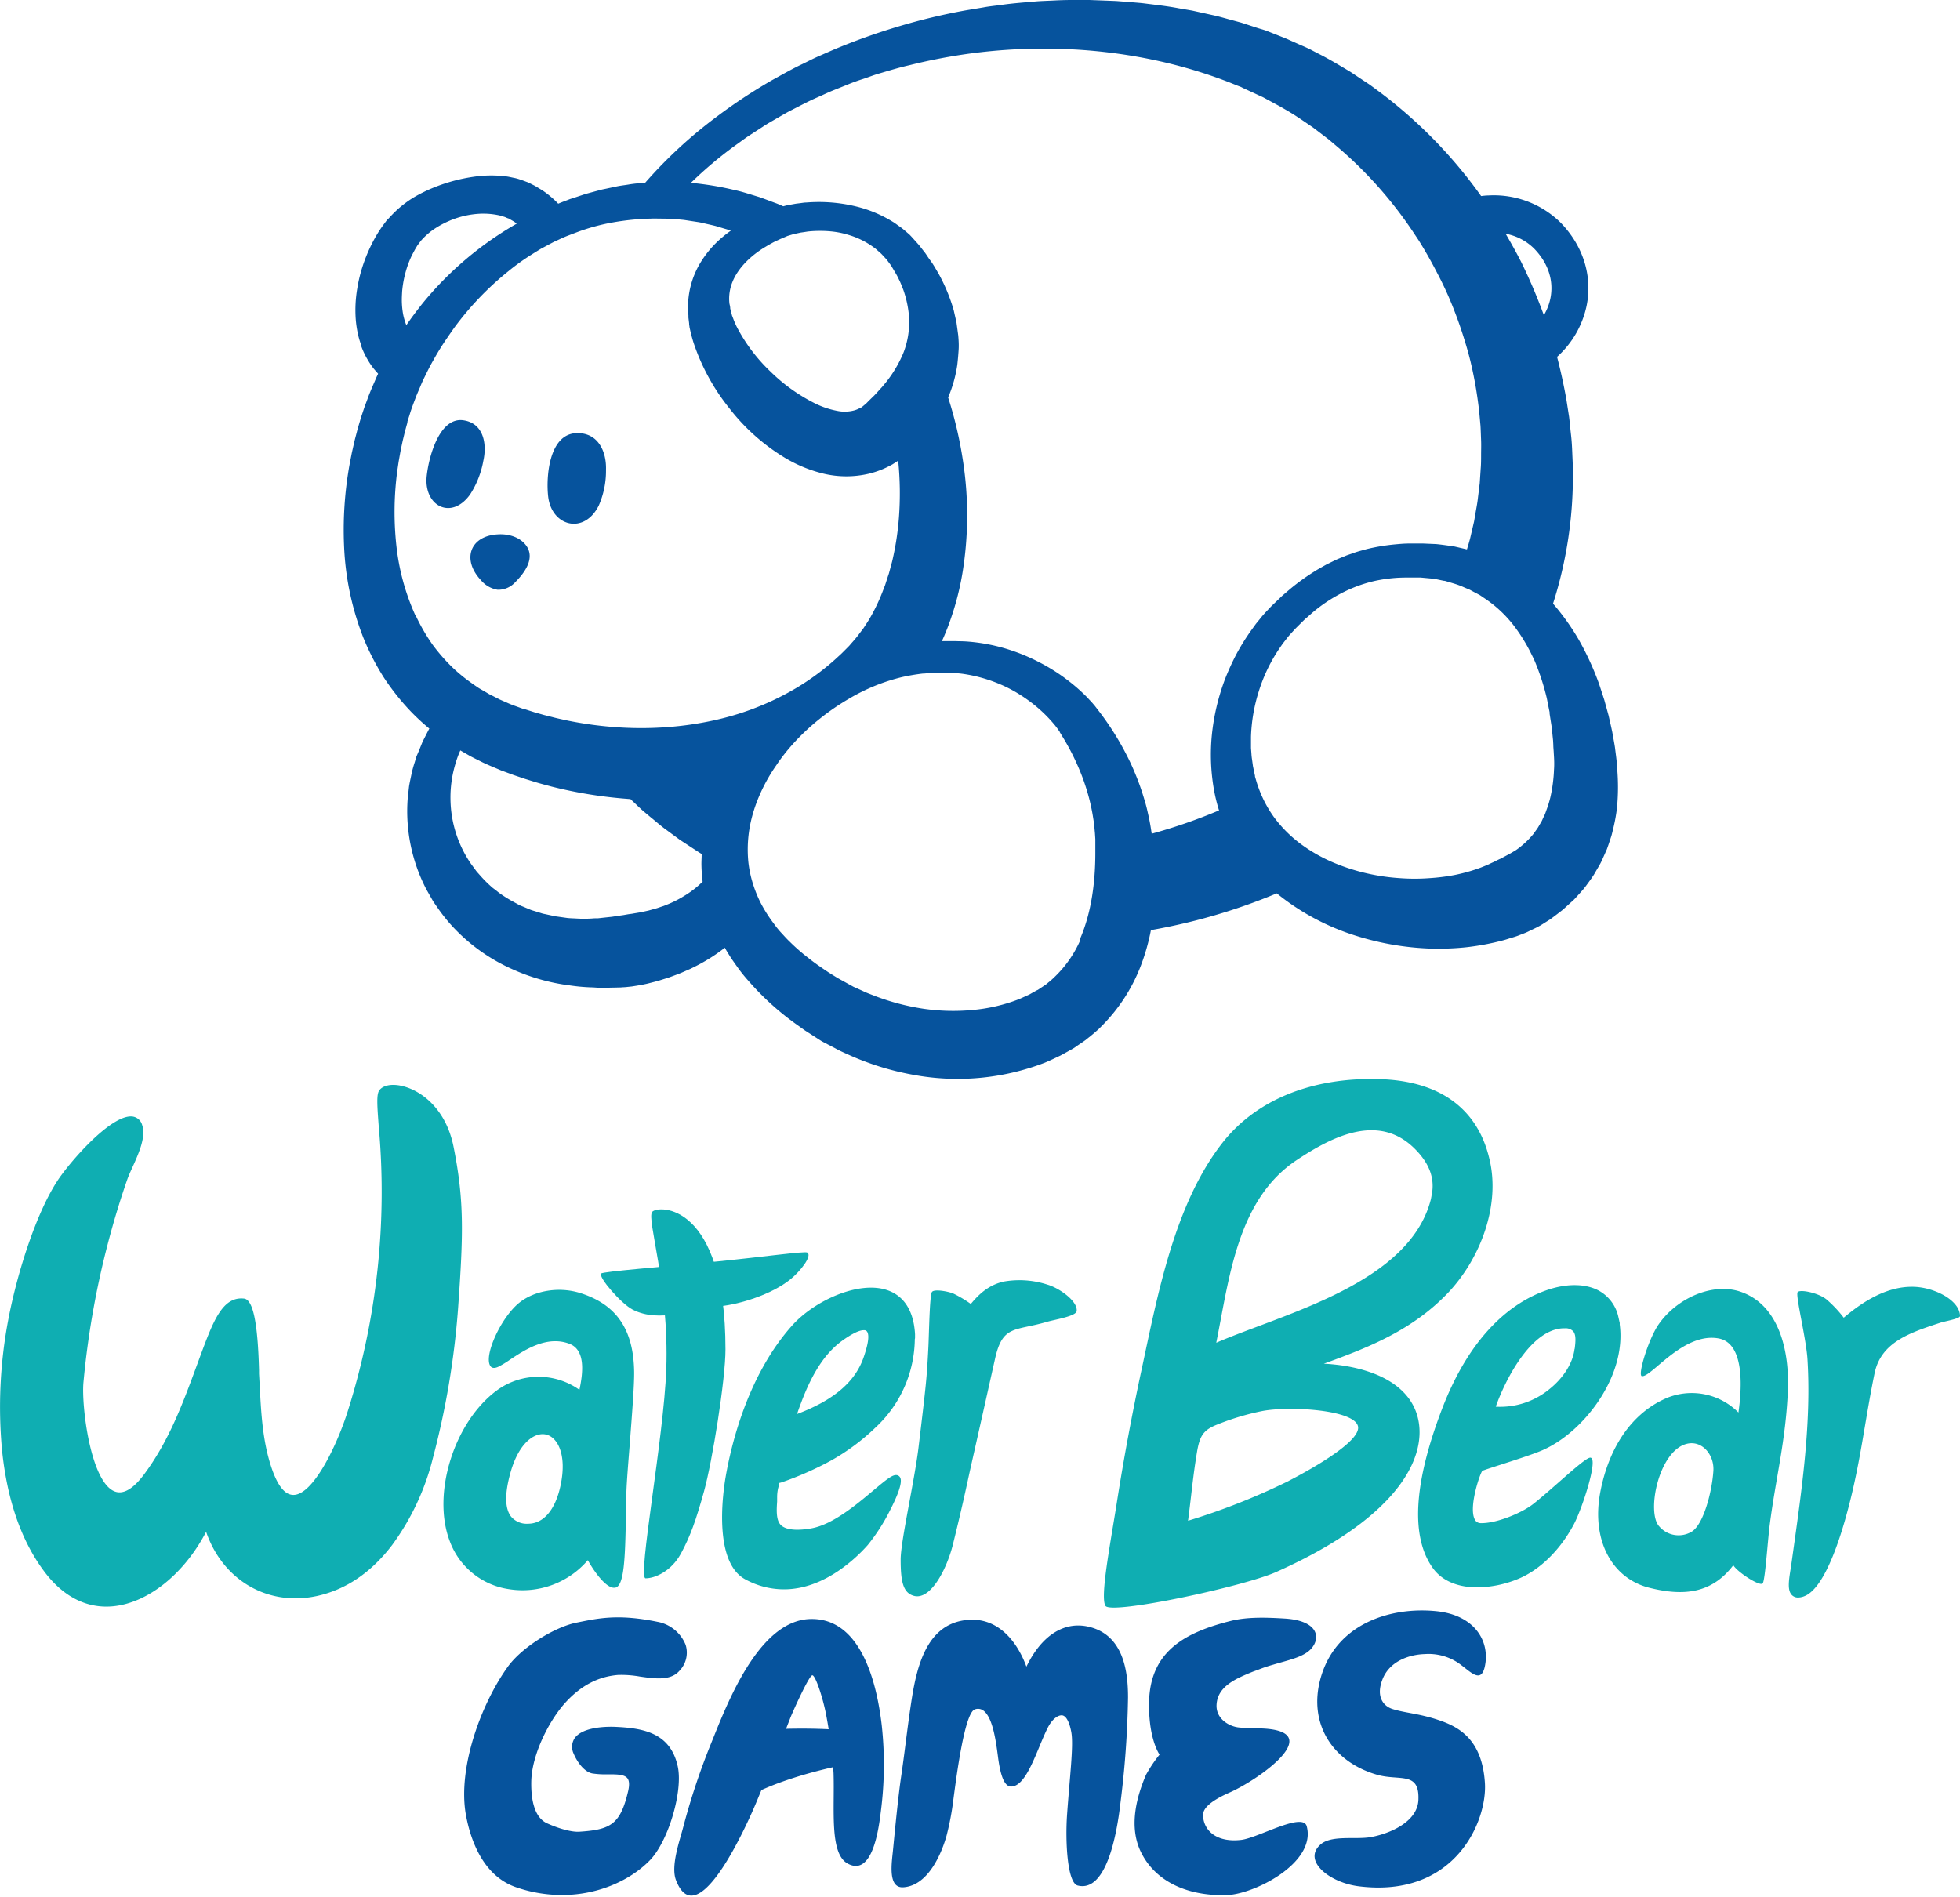 <svg id="Layer_1" data-name="Layer 1" xmlns="http://www.w3.org/2000/svg" viewBox="0 0 500 484" preserveAspectRatio="xMinYMin meet">
  <title>Water Bear Games</title>
  <g>
    <g>
      <path d="M144.44,434.17c3.91-4.19,8.23-6.42,13.23-6.83a27.07,27.07,0,0,1,5.62.42c3.81,0.54,7.75,1.1,10-1.44a6.64,6.64,0,0,0,1.61-6.67,9.61,9.61,0,0,0-7.22-5.87c-10.11-2.06-15.15-.88-20.66.23s-13.9,6.26-17.49,11.26c-6.87,9.56-12.75,25.77-10.71,37.58,1,5.64,3.93,15.57,12.77,18.64a35.78,35.78,0,0,0,11.78,2c9.45,0,17.59-3.89,22.43-8.88,4.69-4.83,8.47-17.57,7.1-23.91-1.91-8.82-9.16-9.84-16.42-10.13-0.78,0-7.68-.22-9.88,2.9a4,4,0,0,0-.24,4c0.62,1.53,2.4,4.53,4.72,5a22.37,22.37,0,0,0,4.07.23c2.12,0,4.12,0,4.9,1,0.49,0.62.55,1.72,0.19,3.29-2,8.48-4.43,9.83-12.43,10.35-2.31.15-5.91-1.07-8.28-2.16-3.48-1.6-4.09-6.72-4-10.73C135.69,447.53,140.19,438.73,144.44,434.17Z" fill="#06539d"/>
      <g>
        <path d="M224.93,440.15c-1.17-10.12-5-27.08-17.82-27.08H207c-12.79.05-20.76,19.69-25,30.25l-0.65,1.61a175.54,175.54,0,0,0-7.1,21.4c-0.91,3.45-3.18,9.82-1.8,13.38,5.64,14.64,18.91-16,20.62-20.18l0.94-2.27c2.88-6.86,5.46-13.44,7.62-19,0.53-1.37,4.75-10.79,5.59-10.83s2.87,6.32,3.6,10.46a120,120,0,0,1,1.82,14.47c0.31,9.3-1.11,20.59,3.64,23.13,6.4,3.42,7.93-9.29,8.43-13.35A92.6,92.6,0,0,0,224.93,440.15Z" fill="#06539d"/>
        <path d="M218.85,444.27c-0.24-2.65-.71-2.76-2.67-2.8-0.42,0-.93,0-1.54-0.07-3.64-.27-7.45-0.39-11.66-0.35-6.71.06-14.44,0.59-21,4.16l-0.34.18,0.21,0.33a24.84,24.84,0,0,1,2.8,7.08,25.44,25.44,0,0,0,2.88,7.27l0.19,0.3,0.29-.2c4.12-2.92,10.79-5.68,19.31-8,2.15-.58,4.3-1.1,6.37-1.55,0.18,0,.59-0.08,1.05-0.13,1.81-.19,3.22-0.37,3.63-0.85C219.16,448.81,219,446.33,218.85,444.27Z" fill="#06539d"/>
      </g>
      <path d="M287.76,433.1c0-6.16-.91-16.07-10.24-18.1-6.29-1.36-11.93,2.47-15.68,10.23-2.58-7-7.84-13.1-16-11.81-9.1,1.44-11.79,10.85-13.22,19.86-0.6,3.79-1.1,7.66-1.58,11.4-0.36,2.82-.74,5.74-1.16,8.59-0.74,5.09-1.45,12.33-2.07,18.72-0.32,3.27-1.39,9.78,2.62,9.53,6.56-.4,9.95-9.21,11.05-13.21a70.64,70.64,0,0,0,1.72-9.11c0.88-6.68,2.94-22.33,5.51-23.08a2.32,2.32,0,0,1,2,.21c2.46,1.58,3.31,7.49,3.87,11.84,0.59,4.62,1.57,7.69,3.38,7.65,4-.08,6.55-9.46,9.25-14.86,1.38-2.77,3-3.43,3.8-3.3,1,0.17,1.82,1.77,2.28,4.27,0.62,3.41-.39,11.3-1.08,21.05-0.48,6.88.06,17.42,2.71,18.09,7.14,1.8,9.91-12.38,10.9-21A240.64,240.64,0,0,0,287.76,433.1Z" fill="#06539d"/>
      <path d="M319.55,426.53L321,426a37.55,37.55,0,0,1,3.83-1.29c3.93-1.18,7.82-1.93,9.72-4.13,2.46-2.85,1.59-7.12-6.84-7.63-4.35-.26-9.3-0.47-13.58.57-12.15,3-20.72,8-21,20.72-0.15,8,1.82,12.11,2.67,13.44a35.39,35.39,0,0,0-3.45,5.14c-2.3,5.38-4.52,13.11-1.3,19.7,3.69,7.56,11.86,11.25,21.79,11,7-.15,23-8.18,20.51-17.57-1-3.71-12.45,3-16.73,3.48-6.18.72-9.54-2.29-9.73-6.22-0.1-2,2.42-3.95,6.83-5.89,7.61-3.36,25.41-16,7.42-16.34-1.54,0-3.14-.06-5-0.22-2.52-.22-6-2.18-5.79-5.84C310.61,430.2,315.36,428.25,319.55,426.53Z" fill="#06539d"/>
      <path d="M377.45,427.4c-1.41.48-3.53-1.87-5.6-3.22a13.59,13.59,0,0,0-8.38-2.16c-3.86.1-9,1.75-10.81,6.49-1.74,4.49.33,6.84,2.61,7.54,3.14,1,6.76,1.12,11.82,2.84s11,4.86,11.71,16c0.64,9.65-7.56,29.49-32.23,26.37-7.45-.94-14.3-6.51-9.76-10.61,2.81-2.54,9-1.24,12.85-1.93,4.7-.83,12.14-3.86,12.18-9.72,0.22-7.11-4.88-4.56-10.55-6.19-11.39-3.28-17.52-13-14.48-24.36,3.79-14.17,17.9-18.62,29.78-17.36,9.15,1,13.12,7,12.37,13.05C378.69,426.22,378.16,427.16,377.45,427.4Z" fill="#06539d"/>
    </g>
    <g>
      <path d="M412.54,196.05c-0.06-1.76-.34-3.5-0.55-5.29-0.13-.89-0.3-1.77-0.46-2.67l-0.24-1.35-0.3-1.39-0.64-2.81-0.69-2.5-0.39-1.42-0.45-1.39-0.92-2.81a73.37,73.37,0,0,0-5.19-11.27,60.48,60.48,0,0,0-6.53-9.14,106.64,106.64,0,0,0,5.06-33.87c0-1.53-.09-3.06-0.15-4.59s-0.14-3.07-.32-4.59-0.3-3.06-.49-4.58l-0.71-4.56c-0.65-3.61-1.43-7.21-2.36-10.77a24.23,24.23,0,0,0,7.53-13c1.56-7.57-.85-15.31-6.62-21.24a24.27,24.27,0,0,0-18.47-6.94c-0.61,0-1.21.08-1.81,0.15a120.31,120.31,0,0,0-25.57-26.3l-1.9-1.41-0.95-.7-1-.66-3.94-2.62c-2.72-1.62-5.41-3.27-8.24-4.68l-2.1-1.1c-0.73-.35-1.49-0.69-2.23-1l-2.24-1-1.12-.5c-0.38-.18-0.69-0.28-1-0.42L323.43,8l-0.26-.1a4,4,0,0,0-.48-0.18l-0.56-.18L321,7.21l-2.22-.73c-0.74-.24-1.48-0.49-2.22-0.72l-2.25-.61c-1.5-.4-3-0.85-4.5-1.19l-4.53-1-1.13-.25L303,2.51l-2.28-.39c-3-.58-6.08-0.9-9.12-1.29-1.52-.16-3.05-0.26-4.57-0.39l-2.28-.18-2.29-.09L277.94,0h-4.55c-1.52,0-3,.05-4.54.13s-3,.11-4.52.23c-3,.27-6,0.47-9,0.91-1.49.21-3,.34-4.45,0.62l-4.42.74a155.06,155.06,0,0,0-17.31,4.14,163.08,163.08,0,0,0-16.57,5.94l-4,1.75c-1.33.59-2.62,1.27-3.92,1.9-2.63,1.23-5.13,2.69-7.66,4.07a138.67,138.67,0,0,0-14.32,9.46,117.31,117.31,0,0,0-18.08,16.72c-1.46.12-2.92,0.24-4.36,0.49-0.91.15-1.84,0.25-2.75,0.43l-2.72.58c-0.45.1-.91,0.18-1.36,0.29l-1.35.36-2.69.73-2.65.88-1.33.43-1.3.5c-0.57.21-1.13,0.44-1.69,0.67a24.28,24.28,0,0,0-4.05-3.41l-1.65-1-0.31-.18L135,46.68c-0.13-.06-0.21-0.11-0.4-0.18l-0.64-.24c-0.45-.17-0.94-0.34-1.47-0.52a11.17,11.17,0,0,0-1.58-.4c-0.54-.11-1.11-0.25-1.71-0.33a30.48,30.48,0,0,0-8.31.08,43.45,43.45,0,0,0-9.94,2.64,38.75,38.75,0,0,0-5.35,2.6,27.46,27.46,0,0,0-5.31,4.18l-0.16.16,0,0-0.17.19L99.8,55l-0.24.27-0.48.53L98.85,56a3.79,3.79,0,0,0-.26.31L98,57.1a32.79,32.79,0,0,0-2,3,41.13,41.13,0,0,0-3,6.4,37.76,37.76,0,0,0-1.86,7.07,32.67,32.67,0,0,0-.4,7.77,27.38,27.38,0,0,0,.63,4.16A18.76,18.76,0,0,0,92,87.65l0.18,0.54,0,0.13,0,0.07,0.07,0.18,0.07,0.19,0.15,0.38,0.25,0.58c0.19,0.42.36,0.75,0.53,1.09s0.37,0.68.56,1a19.67,19.67,0,0,0,1.33,2c0.41,0.53.85,1,1.32,1.55-0.21.43-.42,0.86-0.6,1.31-0.75,1.75-1.54,3.48-2.17,5.28l-0.5,1.34-0.25.67-0.24.73-0.42,1.26c-0.14.42-.28,0.83-0.41,1.32-0.27.93-.57,1.88-0.8,2.79s-0.49,1.82-.7,2.73l-0.62,2.75-0.54,2.76a94.17,94.17,0,0,0-1.37,22.38,71.94,71.94,0,0,0,4.84,22,63,63,0,0,0,5.17,10.08,61.39,61.39,0,0,0,7,8.82,57.08,57.08,0,0,0,4.67,4.31c-0.48.89-.93,1.8-1.39,2.7l-0.36.72-0.3.74-0.6,1.49L106.24,193l-0.46,1.53a28.33,28.33,0,0,0-.83,3.07c-0.2,1-.45,2.06-0.61,3.1L104,203.78A43.19,43.19,0,0,0,108.81,227l1.41,2.48a11.27,11.27,0,0,0,.76,1.19l0.8,1.15a44.63,44.63,0,0,0,3.4,4.28A46.61,46.61,0,0,0,131,247.41a50.86,50.86,0,0,0,14.33,4,48.48,48.48,0,0,0,5.42.5c0.79,0,1.52.11,2.19,0.1l1.8,0,3.31-.07,0.21,0,0.73-.06c0.49,0,1.2-.1,2.14-0.19,1.1-.17,2.59-0.39,4.15-0.76l2.49-.64,2.81-.88c1-.36,2-0.73,3.1-1.16l1.65-.72,0.85-.37,0.86-.43a44.52,44.52,0,0,0,7.17-4.4c0.23-.17.45-0.36,0.68-0.54q0.53,0.93,1.1,1.83c0.71,1.16,1.51,2.25,2.3,3.36s1.65,2.16,2.54,3.16A70.51,70.51,0,0,0,202.67,261l1.62,1.16,0.82,0.58,0.2,0.14,0.1,0.07,0.33,0.21,0.39,0.25,3.1,2,0.4,0.25,0.48,0.26,1,0.52,1.92,1c1.3,0.74,2.54,1.25,3.81,1.83a70.19,70.19,0,0,0,16,4.93,61.91,61.91,0,0,0,33.68-3.06c1.35-.56,2.69-1.21,4-1.83l2-1.1,1-.56,0.48-.28,0.43-.29,0.09-.07,0.18-.13,1.48-1,0.74-.52c0.29-.22.63-0.51,0.95-0.76q1-.79,1.9-1.6l0.47-.41c0.15-.13.27-0.27,0.4-0.4l0.79-.8a44,44,0,0,0,9.41-14.52,53.23,53.23,0,0,0,2.76-9.56,150.89,150.89,0,0,0,32.11-9.38,60.74,60.74,0,0,0,18.88,10.39,71.73,71.73,0,0,0,20.42,3.7,69.6,69.6,0,0,0,8.81-.32,64.3,64.3,0,0,0,7.54-1.27c1.14-.27,2.22-0.52,3.23-0.85s2-.58,2.84-0.92,1.67-.61,2.45-1,1.54-.74,2.19-1.06l0.88-.47,0.55-.34,0.85-.54,0.7-.44,0.3-.18s1.19-.85,3.33-2.52l1.71-1.55,1-.9c0.34-.31.65-0.7,1-1.06,0.66-.76,1.42-1.53,2.11-2.46s1.43-1.92,2.12-3l1-1.72a19.29,19.29,0,0,0,1-1.83l0.89-2c0.15-.34.31-0.67,0.44-1l0.37-1.06,0.73-2.19c0.22-.75.38-1.51,0.57-2.28a44.55,44.55,0,0,0,.86-4.79A55.07,55.07,0,0,0,412.54,196.05ZM391.36,63.43c3.6,3.7,5.07,8.22,4.14,12.74a13.92,13.92,0,0,1-1.66,4.25A137.46,137.46,0,0,0,388,66.73c-1.23-2.4-2.54-4.76-3.91-7.09A13.81,13.81,0,0,1,391.36,63.43ZM102.54,75a26.58,26.58,0,0,1,.82-5.15,25.24,25.24,0,0,1,1.73-4.74c0.37-.69.77-1.48,1.1-2l0.25-.42a1.76,1.76,0,0,1,.18-0.26l0.22-.29,0.43-.57,0.22-.28h0l0.06-.06a17.74,17.74,0,0,1,3.17-2.77,23.58,23.58,0,0,1,3.78-2.06,22.58,22.58,0,0,1,7.39-1.84,18.93,18.93,0,0,1,5.49.39c0.35,0.08.65,0.2,0.95,0.28a3.52,3.52,0,0,1,.73.25,4.84,4.84,0,0,0,.47.2l0.21,0.07c0.07,0,.23.13,0.33,0.18l1.37,0.79-0.31-.18,0.69,0.52a86.16,86.16,0,0,0-23.95,20.25c-1.46,1.83-2.87,3.7-4.2,5.63a4,4,0,0,1-.29-0.73,15.06,15.06,0,0,1-.58-2.22,20.81,20.81,0,0,1-.24-5C102.66,73.25,102.44,76.71,102.54,75Zm3.42,82a58,58,0,0,1-4.81-17.47,79.56,79.56,0,0,1,.18-19.27l0.36-2.44,0.43-2.43c0.15-.81.33-1.61,0.5-2.42s0.37-1.56.55-2.34c0.08-.37.2-0.81,0.32-1.23l0.35-1.28,0.09-.32,0-.16,0-.07,0.19-.59,0.38-1.18c0.46-1.58,1.08-3.11,1.66-4.67,0.05-.15.12-0.29,0.18-0.44,0.25-.62.53-1.23,0.79-1.85s0.63-1.54,1-2.27c0.74-1.49,1.45-3,2.29-4.44a67.22,67.22,0,0,1,3.64-5.9q0.87-1.28,1.77-2.55a77,77,0,0,1,13.88-14.5,56.35,56.35,0,0,1,5.94-4.26q1.15-.73,2.31-1.43l2.2-1.18,1.1-.58,1.13-.52c0.75-.35,1.5-0.7,2.26-1l2.12-.81,0.19-.07a52.11,52.11,0,0,1,9.65-2.63,63.67,63.67,0,0,1,9.45-.92,18,18,0,0,1,1.88,0h0.52c0.8,0,1.59,0,2.38.08L173.29,56l1.18,0.11,1.17,0.18L178,56.65c0.78,0.11,1.53.32,2.3,0.49s1.52,0.34,2.28.53l2.23,0.67c0.55,0.15,1.09.32,1.62,0.51-0.72.52-1.44,1.06-2.14,1.66a26.22,26.22,0,0,0-6,7.18,22,22,0,0,0-2.76,9.88c0,0.95,0,1.92.09,2.89v0.31l0,0.25,0.06,0.51,0.12,1,0,0.25v0.06s0.06,0.3.08,0.4v0l0,0.15,0.13,0.6,0.27,1.21c0.22,0.78.43,1.57,0.68,2.34a53.77,53.77,0,0,0,9.07,16.59,51.78,51.78,0,0,0,14.38,12.78,35.23,35.23,0,0,0,9.68,3.94,25.08,25.08,0,0,0,11.61,0,22.91,22.91,0,0,0,5.67-2.21l0.33-.18,0.36-.23,0.73-.47,0.34-.23a82.91,82.91,0,0,1,.19,14.5,72.16,72.16,0,0,1-1.61,10.69c-0.17.81-.42,1.57-0.61,2.33l-0.3,1.12c-0.1.37-.24,0.72-0.35,1.07l-0.67,2.07-0.74,1.91a47.9,47.9,0,0,1-3,6.27c-0.49.87-1,1.61-1.46,2.32l-0.33.51-0.31.4-0.56.74a31,31,0,0,1-2.12,2.59l-0.86,1,0.25-.29-0.78.79-1,1c-0.38.39-.86,0.8-1.37,1.28a63.62,63.62,0,0,1-9.84,7.39,69.77,69.77,0,0,1-12.37,5.92c-1.75.64-3.6,1.23-5.55,1.76-1.68.46-3.44,0.87-5.26,1.23a84.36,84.36,0,0,1-11.87,1.49,88.69,88.69,0,0,1-8.93.06A96.05,96.05,0,0,1,145,183.89l-0.3-.06c-1.29-.29-2.61-0.55-3.9-0.9l-2-.5-1.87-.53-0.47-.13-0.53-.17-1.07-.34-1.07-.35-0.13,0-0.08,0-0.16-.06-0.46-.17c-1.24-.46-2.52-0.87-3.71-1.44-0.59-.26-1.2-0.51-1.79-0.78l0,0-1.78-.91-0.9-.45-0.86-.51-1.73-1c-0.88-.58-1.74-1.19-2.6-1.82a42,42,0,0,1-3.8-3.13,46.22,46.22,0,0,1-5.47-6.2A48.8,48.8,0,0,1,106,156.94ZM200.9,60.2l1.28-.39c0.42-.13.93-0.21,1.39-0.32l0.7-.15,0.71-.1c0.47-.06.93-0.16,1.4-0.2a29.91,29.91,0,0,1,5.63,0,22.11,22.11,0,0,1,4.41.88,20.56,20.56,0,0,1,6.69,3.36c0.42,0.29.75,0.64,1.1,0.93a7.74,7.74,0,0,1,.91.86l0.73,0.79,0.32,0.34,0.25,0.34,0.9,1.21,1,1.69a16.26,16.26,0,0,1,1,1.87c0.36,0.67.7,1.6,1.1,2.58a26.92,26.92,0,0,1,1.38,5.93c0,0.44.09,0.89,0.1,1.35A21.35,21.35,0,0,1,230.47,90a31.19,31.19,0,0,1-5.31,8.56l-0.17.21c-0.67.71-1.29,1.44-2,2.17L221.9,102l-0.55.55-0.27.28-0.14.14h0l-0.52.43-0.37.31-0.18.15-0.09.08h0a0.44,0.44,0,0,0-.18.07l-0.07.06,0,0-0.1,0a6.23,6.23,0,0,1-1.56.65,9.34,9.34,0,0,1-4.23.12,22.08,22.08,0,0,1-5.58-1.84,44.8,44.8,0,0,1-11.46-8.15,43.23,43.23,0,0,1-8.68-11.52c-0.25-.52-0.46-1-0.69-1.55l-0.29-.77-0.15-.39,0-.1a1.86,1.86,0,0,0,0,.24l0-.06-0.06-.25-0.26-1-0.13-.5-0.06-.25,0-.12V78.61c0-.38-0.12-0.76-0.2-1.16a11.29,11.29,0,0,1,.79-5.56c1.46-3.61,4.78-6.77,8.45-8.94l0.38-.23c0.33-.2.67-0.39,1-0.57s0.93-.52,1.42-0.73l0.72-.33,0.36-.17,0,0-0.09,0,0.1,0,0.2-.08ZM174.6,228.55a27.65,27.65,0,0,1-4.72,2.36l-0.57.23-0.58.19-1.12.38-2.15.6-2,.44-1.8.3c-0.57.12-1,.14-1.47,0.22l-1.2.21c-0.93.13-1.65,0.23-2.13,0.31l-0.72.11-2.24.24-1.34.15c-0.49,0-1,0-1.59.06a32.45,32.45,0,0,1-3.94,0c-0.73-.05-1.51-0.05-2.31-0.14l-2.49-.35-0.66-.09-0.65-.15-1.35-.29c-0.45-.11-0.94-0.17-1.39-0.32l-1.4-.44c-0.47-.15-1-0.28-1.45-0.46l-1.43-.6c-0.48-.21-1-0.38-1.48-0.63L131,230.1a31.06,31.06,0,0,1-2.92-1.77,14.64,14.64,0,0,1-1.42-1.06c-0.46-.38-1-0.71-1.42-1.13a30.75,30.75,0,0,1-2.65-2.66l-0.64-.72a5.89,5.89,0,0,1-.62-0.76l-1.18-1.6a29.76,29.76,0,0,1-5.23-16.25,29.72,29.72,0,0,1,1.29-9.38,24.4,24.4,0,0,1,1.22-3.31l0.29,0.17,2.3,1.32c0.78,0.41,1.56.79,2.34,1.18,1.55,0.81,3.14,1.44,4.71,2.11l0.59,0.25,0.29,0.12,0.39,0.14,1.06,0.39,1.05,0.39,0.53,0.2,0.6,0.2,2.38,0.8,2.3,0.71c1.52,0.48,3,.85,4.56,1.27a114,114,0,0,0,17.85,3l2.17,0.18c0.49,0.47,1,.93,1.46,1.38s1.23,1.17,1.85,1.71l1.89,1.58c1.25,1,2.45,2.09,3.71,3l3.65,2.69,3.6,2.36c0.59,0.38,1.16.77,1.74,1.12L179,217.9c0,0.93-.08,1.87-0.06,2.81a39.77,39.77,0,0,0,.3,4.23A24.32,24.32,0,0,1,174.6,228.55Zm100.78,11.77a29.06,29.06,0,0,1-6.21,8.8,19.76,19.76,0,0,1-1.78,1.58c-0.15.13-.25,0.23-0.44,0.38l-0.75.51-1.5,1-0.05,0-0.29.15-0.61.33-1.21.69c-0.88.38-1.73,0.8-2.62,1.17a43,43,0,0,1-11.76,2.75,52.75,52.75,0,0,1-12.64-.32,59.23,59.23,0,0,1-12.42-3.29c-1-.4-2.05-0.76-2.92-1.2l-1.37-.62-0.69-.31-0.35-.15-0.4-.22-3.22-1.78-0.4-.22c-0.14-.08,0,0,0,0l-0.17-.1-0.71-.44-1.41-.88c-1.83-1.21-3.64-2.45-5.3-3.78a50,50,0,0,1-4.75-4.16c-0.76-.72-1.42-1.48-2.12-2.23s-1.32-1.54-1.9-2.35a36.46,36.46,0,0,1-3.06-4.74l-0.11-.2a31.49,31.49,0,0,1-2.4-6.07,28.56,28.56,0,0,1-.91-4.66,32.4,32.4,0,0,1,.79-11,38.38,38.38,0,0,1,1.52-4.76q0.74-1.88,1.65-3.67c0.3-.59.61-1.18,0.94-1.75,0.67-1.2,1.4-2.34,2.17-3.45,0.25-.36.48-0.72,0.73-1.07a50.87,50.87,0,0,1,3.26-4.1,56.82,56.82,0,0,1,7.2-6.81,60.4,60.4,0,0,1,7.43-5.09,48.8,48.8,0,0,1,13.54-5.51,51,51,0,0,1,5.31-.9l0.32,0c1.41-.14,2.64-0.2,3.6-0.22h1.35l1.11,0,0.91,0h-0.08l0.82,0.08c0.54,0.06,1.34.1,2.37,0.25a37.83,37.83,0,0,1,8.64,2.36,34.42,34.42,0,0,1,5.68,2.91,37.94,37.94,0,0,1,5.92,4.57,35.09,35.09,0,0,1,2.76,2.93l0.33,0.39,0.25,0.34c0.17,0.23.33,0.41,0.59,0.8l0.35,0.51,0,0.06c0.1,0.13-.08-0.11-0.05-0.06l0.08,0.12,0.15,0.25,0.61,1a60.44,60.44,0,0,1,4.38,8.67c0.64,1.55,1.21,3.16,1.71,4.81a49.17,49.17,0,0,1,1.27,5.08c0.18,0.87.31,1.74,0.45,2.63s0.23,1.8.29,2.61l0.06,0.62,0.05,0.77,0.05,0.78v0.29c0,0.14,0-.08,0,0v0.36l0,1.05,0,1.86c0,7.41-1,15.1-3.82,21.7C275.64,239.72,275.51,240,275.38,240.32Zm18.41-27.6,0-.1-0.12-.77-0.12-.78-0.16-.91c-0.21-1.24-.48-2.34-0.73-3.46s-0.57-2.2-.9-3.27a62.43,62.43,0,0,0-2.22-6.18c-0.82-2-1.72-3.86-2.68-5.66a72.33,72.33,0,0,0-6.23-9.76l-0.83-1.08-0.5-.65-0.4-.47c-0.23-.28-0.62-0.71-1-1.1l-0.53-.58-0.5-.5a45.81,45.81,0,0,0-4-3.51,48,48,0,0,0-7.92-5.06,48.79,48.79,0,0,0-7.33-3.06,46.57,46.57,0,0,0-10.89-2.14c-1.27-.09-2.26-0.07-2.91-0.1l-1,0h-0.08l-0.91,0-1.12,0-0.43,0a60.87,60.87,0,0,0,2.37-6,71.55,71.55,0,0,0,2.88-11.41,91,91,0,0,0,.12-28.62,102.44,102.44,0,0,0-3.78-16.14,33.32,33.32,0,0,0,2.34-8.34c0.15-1.31.26-2.6,0.34-3.84s0-2.47-.1-3.65L244,82.28l-0.7-3.1a44.43,44.43,0,0,0-3.94-9.49c-0.72-1.2-1.29-2.26-2-3.2s-1.18-1.78-1.57-2.23l-1.24-1.59-0.09-.12-1.6-1.79-0.42-.46L232,59.84l-1.17-1a13.72,13.72,0,0,0-1.43-1.11c-0.53-.36-1.06-0.8-1.68-1.16a32.06,32.06,0,0,0-9.34-3.9,40.06,40.06,0,0,0-12.69-1c-0.58,0-1.17.13-1.76,0.19l-0.89.11-0.9.16c-0.61.12-1.19,0.2-1.84,0.37l-0.5.13c-0.73-.33-1.45-0.65-2.18-0.9l-2.48-.93-1.25-.46-1.28-.39c-1.71-.51-3.4-1.08-5.17-1.45a79.18,79.18,0,0,0-11.19-1.85,102,102,0,0,1,11.61-9.75c1.08-.76,2.13-1.57,3.24-2.3l3.35-2.17c1.1-.75,2.27-1.4,3.43-2.07s2.31-1.35,3.51-2c2.41-1.2,4.77-2.51,7.27-3.57,1.24-.55,2.46-1.14,3.72-1.66l3.79-1.52c1.26-.53,2.56-1,3.85-1.41s2.57-.93,3.89-1.33c2.64-.77,5.26-1.59,8-2.21a144.4,144.4,0,0,1,16.3-3.1c22-2.83,45-.51,65.48,7.49l1.91,0.77,1,0.38L317,22.41s0.36,0.14,0,0l0.25,0.12,4,1.85c0.32,0.15.7,0.31,1,.46l0.85,0.46,1.7,0.92,1.7,0.92,1.73,1c2.33,1.34,4.53,2.9,6.74,4.4l3.2,2.44,0.8,0.61,0.77,0.65,1.53,1.3a105.7,105.7,0,0,1,19.58,22.19c0.41,0.62.83,1.23,1.22,1.85,1.65,2.66,3.18,5.38,4.6,8.15,1,1.89,1.91,3.8,2.77,5.73a108.31,108.31,0,0,1,3.83,10.24c0.46,1.45.9,2.9,1.3,4.36,0.65,2.39,1.18,4.8,1.63,7.21s0.85,5.12,1.14,7.68l0.34,3.72c0.07,1.24.1,2.47,0.15,3.7s0,2.46,0,3.68,0,2.44-.11,3.65l-0.24,3.62-0.44,3.57c-0.12,1.19-.34,2.36-0.55,3.53l-0.3,1.75-0.15.87-0.2.86-0.8,3.43c-0.25,1-.54,1.9-0.82,2.84l-0.59-.14-1.76-.41-0.88-.2c-0.3-.06-0.62-0.09-0.93-0.14-1.24-.17-2.53-0.36-3.73-0.47l-3.26-.14-0.41,0h-1.48l-1.75,0c-1.18,0-2.37.11-3.57,0.22a51.38,51.38,0,0,0-7.2,1.2c-1.18.34-2.37,0.62-3.53,1.06-0.58.21-1.17,0.39-1.74,0.61l-1.7.7c-0.57.22-1.12,0.49-1.67,0.76l-1.65.81c-1.06.6-2.14,1.18-3.17,1.84a56.2,56.2,0,0,0-5.92,4.27l-1.42,1.21-0.71.61c-0.22.2-.41,0.39-0.62,0.59l-1.21,1.16-0.61.58-0.39.38L324,155c-0.83.9-1.7,1.77-2.45,2.74l-1.16,1.42-1.07,1.48a56.14,56.14,0,0,0-3.86,6.16,62.65,62.65,0,0,0-3,6.59,56.51,56.51,0,0,0-3.3,14,51.35,51.35,0,0,0,.55,14.25,41.83,41.83,0,0,0,1.27,5.12A137.18,137.18,0,0,1,293.78,212.72Zm102.64-16.4a38.25,38.25,0,0,1-.93,7.11,27,27,0,0,1-.88,2.92c-0.17.45-.31,0.9-0.48,1.32s-0.39.8-.56,1.19l-0.26.58c-0.09.18-.21,0.35-0.3,0.52l-0.58,1a7,7,0,0,1-.61.9l-0.59.84a22.17,22.17,0,0,1-4.51,4.19c-0.85.51-1.42,0.86-1.71,1l-0.65.35-0.89.48-0.57.31c-0.18.1-.29,0.12-0.45,0.2s-0.62.28-1,.49-0.92.42-1.43,0.68-1.13.49-1.76,0.75-1.34.5-2.08,0.75a45.26,45.26,0,0,1-5.15,1.35,51.67,51.67,0,0,1-6.42.8,50.87,50.87,0,0,1-7.49,0,52.69,52.69,0,0,1-8.28-1.19,50.36,50.36,0,0,1-8.1-2.54,40.68,40.68,0,0,1-8.8-4.9,32.52,32.52,0,0,1-7-7,30.22,30.22,0,0,1-3.61-6.67c-0.33-.86-0.64-1.74-0.9-2.64l-0.19-.65-0.1-.32a0.41,0.41,0,1,0,0,.09l0-.1,0-.19-0.33-1.55-0.16-.78c-0.06-.27-0.06-0.44-0.1-0.67l-0.18-1.29a13,13,0,0,1-.14-1.37l-0.11-1.42c0-1,0-1.91,0-2.88a42.82,42.82,0,0,1,2-11.62,41.25,41.25,0,0,1,5.22-10.87l0.86-1.25,0.93-1.19c0.6-.82,1.3-1.54,2-2.31l0.25-.28,0,0h0l0.07-.07,0.15-.15,0.59-.59,1.19-1.18c0.2-.19.4-0.4,0.6-0.58l0.57-.48,1.13-1a39,39,0,0,1,10.31-6.37,34.68,34.68,0,0,1,5.69-1.82,38.68,38.68,0,0,1,5.9-.81c1-.05,2-0.07,3-0.06l1.54,0,0.79,0H362l0.41,0,3.25,0.3c1,0.16,1.79.37,2.68,0.53,0.22,0,.44.07,0.66,0.14l0.68,0.2,1.33,0.4h0a19.89,19.89,0,0,1,2.62,1c0.43,0.18.86,0.35,1.28,0.53l1.21,0.65,1.21,0.64c0.4,0.21.76,0.5,1.14,0.75a31.37,31.37,0,0,1,7.79,7.24,43.48,43.48,0,0,1,4.52,7.4c0.25,0.51.5,1,.73,1.53a60.47,60.47,0,0,1,3.09,9.52l0.47,2.39,0.24,1.17V182a0.45,0.45,0,1,0,0-.06l0,0.16,0.05,0.33,0.1,0.65,0.4,2.57,0.22,2.21,0.11,1.08,0.06,1.11c0,0.73.1,1.46,0.12,2.17C396.47,193.63,396.53,195,396.43,196.32Z" fill="#06539d"/>
      <path d="M152.74,129a22,22,0,0,0,1.85-9.14c0.15-4.65-2-9.55-7.56-9.35-7,.25-7.77,11.25-7.19,16.19C140.72,134.3,149,136.49,152.74,129Z" fill="#06539d"/>
      <path d="M119.92,126.16a23.44,23.44,0,0,0,3.37-8.54c1-4.49,0-9.61-5-10.38-6.25-1-9,9.57-9.46,14.47C108.21,129.2,115.21,132.75,119.92,126.16Z" fill="#06539d"/>
      <path d="M122.66,148a7,7,0,0,0,4.27,2.47,5.83,5.83,0,0,0,4.46-1.88c2.36-2.36,5.25-6.15,2.81-9.44-1.62-2.17-4.56-3-7.26-2.81C119.8,136.75,117.82,142.84,122.66,148Z" fill="#06539d"/>
    </g>
    <g>
      <g>
        <path d="M115.67,292.43c-2-9.74-8.44-14.39-13.4-15.42-2.53-.52-4.65-0.06-5.53,1.21-0.73,1.05-.52,3.86-0.14,9a185.26,185.26,0,0,1-7.79,72.51c-2.78,9-8.93,21.68-13.94,21.68H74.82c-2.53,0-4.67-3.27-6.35-9.59-1.58-5.92-1.9-12.17-2.22-18.22-0.05-1-.11-2.07-0.17-3.11,0-.17,0-0.52,0-1-0.33-12.15-1.55-17.93-3.84-18.17-5.51-.58-7.88,5.82-11.16,14.68l-0.81,2.2c-3.68,10-7.15,19.38-13.43,27.86-2.81,3.8-5.36,5.31-7.56,4.47-6.14-2.34-8.51-21.58-8-27.72a219.88,219.88,0,0,1,6.13-35.12c1.48-5.73,3.19-11.38,5.06-16.76,0.3-.87.79-1.95,1.31-3.09,1.57-3.47,3.53-7.79,2.49-10.78a2.94,2.94,0,0,0-2.37-2.18c-4.68-.71-13.63,8.73-18.18,14.85-6.1,8.2-11.32,24.9-13.6,36.94A119.19,119.19,0,0,0,.53,370.08c1.33,12.84,5,23.29,10.92,31.08,4.37,5.75,9.76,8.75,15.67,8.75q0.84,0,1.69-.08c8.92-.84,18.18-8.26,23.77-19,4.24,12.34,15.71,19.06,28.19,16.39,7.39-1.59,13.87-5.95,19.25-13a63.25,63.25,0,0,0,10.41-22.21,209.68,209.68,0,0,0,6.41-38C118.21,314.87,118.46,306.3,115.67,292.43Z" fill="#0faeb2"/>
        <path d="M161.77,350c-0.15-10.8-4.51-17.18-13.74-20.09-5.34-1.68-11.58-.7-15.53,2.44-4.66,3.71-9.16,13.52-7.42,16.16,0.57,0.87,1.7.36,2.07,0.19a24.12,24.12,0,0,0,2.93-1.78c3.76-2.49,9.43-6.26,15.19-4.06,4.11,1.57,3.49,7.31,2.54,11.74a18,18,0,0,0-21,.1c-10.93,8-16.69,26.34-12.1,38.45a19,19,0,0,0,15.15,12.31,21.93,21.93,0,0,0,20.1-7.4c1.06,2,4.64,7.57,7.06,7,2.19-.56,2.46-7.29,2.65-18.29,0-2.08.07-4.17,0.13-6.15,0.08-2.62.47-7.4,0.87-12.46C161.19,361.27,161.82,353.54,161.77,350ZM143,379c-1.32,6.2-4.33,9.76-8.28,9.76h0a5.2,5.2,0,0,1-4.38-1.86c-1.56-2.07-1.61-5.81-.13-11.13,2.14-7.72,6.23-10.46,9.12-9.76S144.68,371.09,143,379Z" fill="#0faeb2"/>
        <path d="M166.38,309.19c1.51-1.76,18.69-2.45,18.69,35.11,0,7.74-3.39,28.7-5.45,36.12s-3.5,11.52-5.94,16-6.61,6.28-9,6.27c-2.1,0,4.65-35.7,5.29-53.38C170.72,327.72,164.88,311,166.38,309.19Z" fill="#0faeb2"/>
        <path d="M153.35,324.93c0.4-.52,15.79-1.7,29.81-3.1,11.53-1.15,22.14-2.65,22.77-2.26,1.39,0.86-1.9,4.89-4.22,6.78-5,4.06-13.15,6.39-17.66,6.88-7.73.83-15.79,4.41-22.65,0.91C158.46,332.63,152.61,325.88,153.35,324.93Z" fill="#0faeb2"/>
        <path d="M233.43,341.27c0-.23,0-0.51,0-0.84h0c-0.42-7.41-4-10.19-7-11.23-7.32-2.57-18.72,2.67-24.37,9-11,12.32-15.36,29.45-16.94,38.57-0.62,3.59-3.32,21.71,5,26.18A20.53,20.53,0,0,0,200,405.5c10.4,0,18.64-8.21,21.4-11.34a49,49,0,0,0,5.74-9c1.46-2.85,3.09-6.54,2.57-8a1.17,1.17,0,0,0-.93-0.8c-1.07-.17-2.59,1.06-5.93,3.86-4.35,3.66-10.31,8.66-15.7,9.69-2,.38-6.68,1-8.22-1.13-1-1.34-.79-4-0.68-5.7l0-.52c0-.2,0-0.41,0-0.62a10.17,10.17,0,0,1,.25-2.23,11.88,11.88,0,0,0,.31-1.36,6.36,6.36,0,0,0,1-.29,83,83,0,0,0,12.25-5.45,55,55,0,0,0,11.31-8.42,31.18,31.18,0,0,0,10-22.52v0h0S233.44,341.47,233.43,341.27Zm-18.14.48c0.89-.61,3.46-2.36,5-2.36a1.66,1.66,0,0,1,.31,0,0.88,0.88,0,0,1,.64.44c0.78,1.33-.38,4.85-0.82,6.17h0c-2.11,6.45-7.56,11.16-17.09,14.77C205.91,353.26,209.22,345.9,215.3,341.75Z" fill="#0faeb2"/>
        <path d="M267.22,327.76a23.18,23.18,0,0,0-11.12-.79c-3.68.81-6.2,3-8.44,5.72a30.18,30.18,0,0,0-4.31-2.58c-1-.52-5-1.35-5.61-0.47s-0.74,11-.92,14.31c-0.41,7.88-.55,9.09-2.47,25.09-1,8.56-4.59,24.14-4.59,28.87,0,5.74.65,8.57,3.49,9.28,4.23,1,8.31-6.92,9.85-13.17,1.89-7.61,3-12.62,4.25-18.4q0.25-1.12.49-2.2c2.16-9.57,4.06-18.07,6-26.75s5-7,13.22-9.41c1.92-.57,7.38-1.41,7.6-2.73C275,332,270.25,328.65,267.22,327.76Z" fill="#0faeb2"/>
      </g>
      <g>
        <path d="M487.7,328.31c-6.18,0-12,3.35-17.36,7.89a30.34,30.34,0,0,0-4.24-4.53c-2-1.78-6.89-2.78-7.51-2s2.17,11.8,2.5,17.12c1,16-1.33,32.56-3.76,49.78l-0.27,1.93c-0.08.58-.17,1.17-0.26,1.74-0.51,3.21-.9,5.74.48,6.87a2.17,2.17,0,0,0,1.42.48,4.43,4.43,0,0,0,1.52-.31c5.72-2.12,10.09-17.28,12.19-26.12,1.46-6.17,2.39-11.65,3.37-17.46,0.72-4.24,1.46-8.62,2.43-13.33,1.64-7.93,9-10.35,16.84-12.91,1.19-.39,4.95-1,4.95-1.68C500,331.72,493.24,328.27,487.7,328.31Z" fill="#0faeb2"/>
        <path d="M382.67,373.75c3.81-1.23,8.54-2.75,10.83-3.75,5.62-2.46,11.25-7.6,15.06-13.75s5.42-12.61,4.63-18.37a1.8,1.8,0,0,0,0-.38h0l-0.11-.47c-0.05-.25-0.12-0.55-0.21-0.93a10.07,10.07,0,0,0-5-6.8c-3.47-1.88-8.45-1.89-13.66,0-7.84,2.82-18.78,10.36-26.37,30.25-7.26,19-8,32.66-2.3,40.56,2.53,3.49,6.78,4.89,11.35,4.89a28.33,28.33,0,0,0,10-2c5.69-2.21,11-7.34,14.59-14.06,2.22-4.18,6.63-17.77,4-17-1.76.5-9.54,8-14.34,11.78-3,2.36-9.49,5-13.4,4.89a1.67,1.67,0,0,1-1.6-1.1c-1.42-3.17,1.3-11.28,2-12.24C378.61,375.06,380.67,374.39,382.67,373.75Zm19-29.6c-0.41,3.57-2.82,7.42-6.46,10.31a19.77,19.77,0,0,1-13.64,4.44c2.62-7.37,9.23-20,17.49-20h0.22a2.67,2.67,0,0,1,2,.72C402.13,340.52,401.92,342.36,401.71,344.15Z" fill="#0faeb2"/>
        <path d="M456.09,354.81c0.14-3.26-.14,3.26,0,0,0.41-9.68-2-21.74-12-25.21-7.11-2.48-16.31,1.56-21,8.34-2.59,3.76-5.39,13-4.25,13.16,2.35,0.43,10.61-11.33,19.64-9.6,6.89,1.32,5.74,13.71,5,18.89a16.75,16.75,0,0,0-18.31-3.7c-9.19,3.94-14.82,13-16.92,23.94-2.35,12.23,2.88,22.05,12.46,24.46,8.34,2.1,15.79,1.74,21.46-5.74,1,1.74,7.06,5.7,7.55,4.56,0.64-1.5,1.18-10.42,1.76-15C453,377.16,455.54,367.64,456.09,354.81Zm-24.45,35.93a6.5,6.5,0,0,1-8.36-1.29c-3.31-3.52-.2-19.24,7-21.07,3.91-1,7.12,2.82,6.8,7C436.72,380.64,434.59,388.82,431.64,390.74Z" fill="#0faeb2"/>
        <path d="M379.92,295.57c-0.49-2.06,1,4.14,0,0C377,283.26,367.77,275.82,352,275.33c-17.3-.54-31.6,5.28-40.2,16.31-12.26,15.71-16.5,38.87-20.6,57.91q-3.64,16.9-6.32,34c-1.66,10.53-4.25,23.8-2.89,26.15s35.17-4.88,43.57-8.62C363.83,384,366,364.89,359,356.29c-4.84-6-14.12-8-21.29-8.36,11.37-4.11,22.51-8.5,31.61-18C377.68,321.15,382.86,307.44,379.92,295.57Zm-30.55,68.52h0ZM328.43,378a169.77,169.77,0,0,1-25.36,10c0.85-6.4,1.21-11,2.26-17.37,0.74-4.49,1.7-5.83,5.45-7.28A65,65,0,0,1,322.06,360c7.25-1.35,24.23-.26,24.4,4.21S330.21,377.08,328.43,378Zm36.77-72.77c-4.93,22.13-37.55,29.83-54.93,37.36,3.34-16.53,5.35-36.54,20.52-46.61,9.12-6.06,20.84-12,30-3,3.34,3.29,5.51,7.23,4.37,12.22C364.76,307.18,365.66,303.18,365.2,305.18Z" fill="#0faeb2"/>
      </g>
    </g>
  </g>
</svg>
